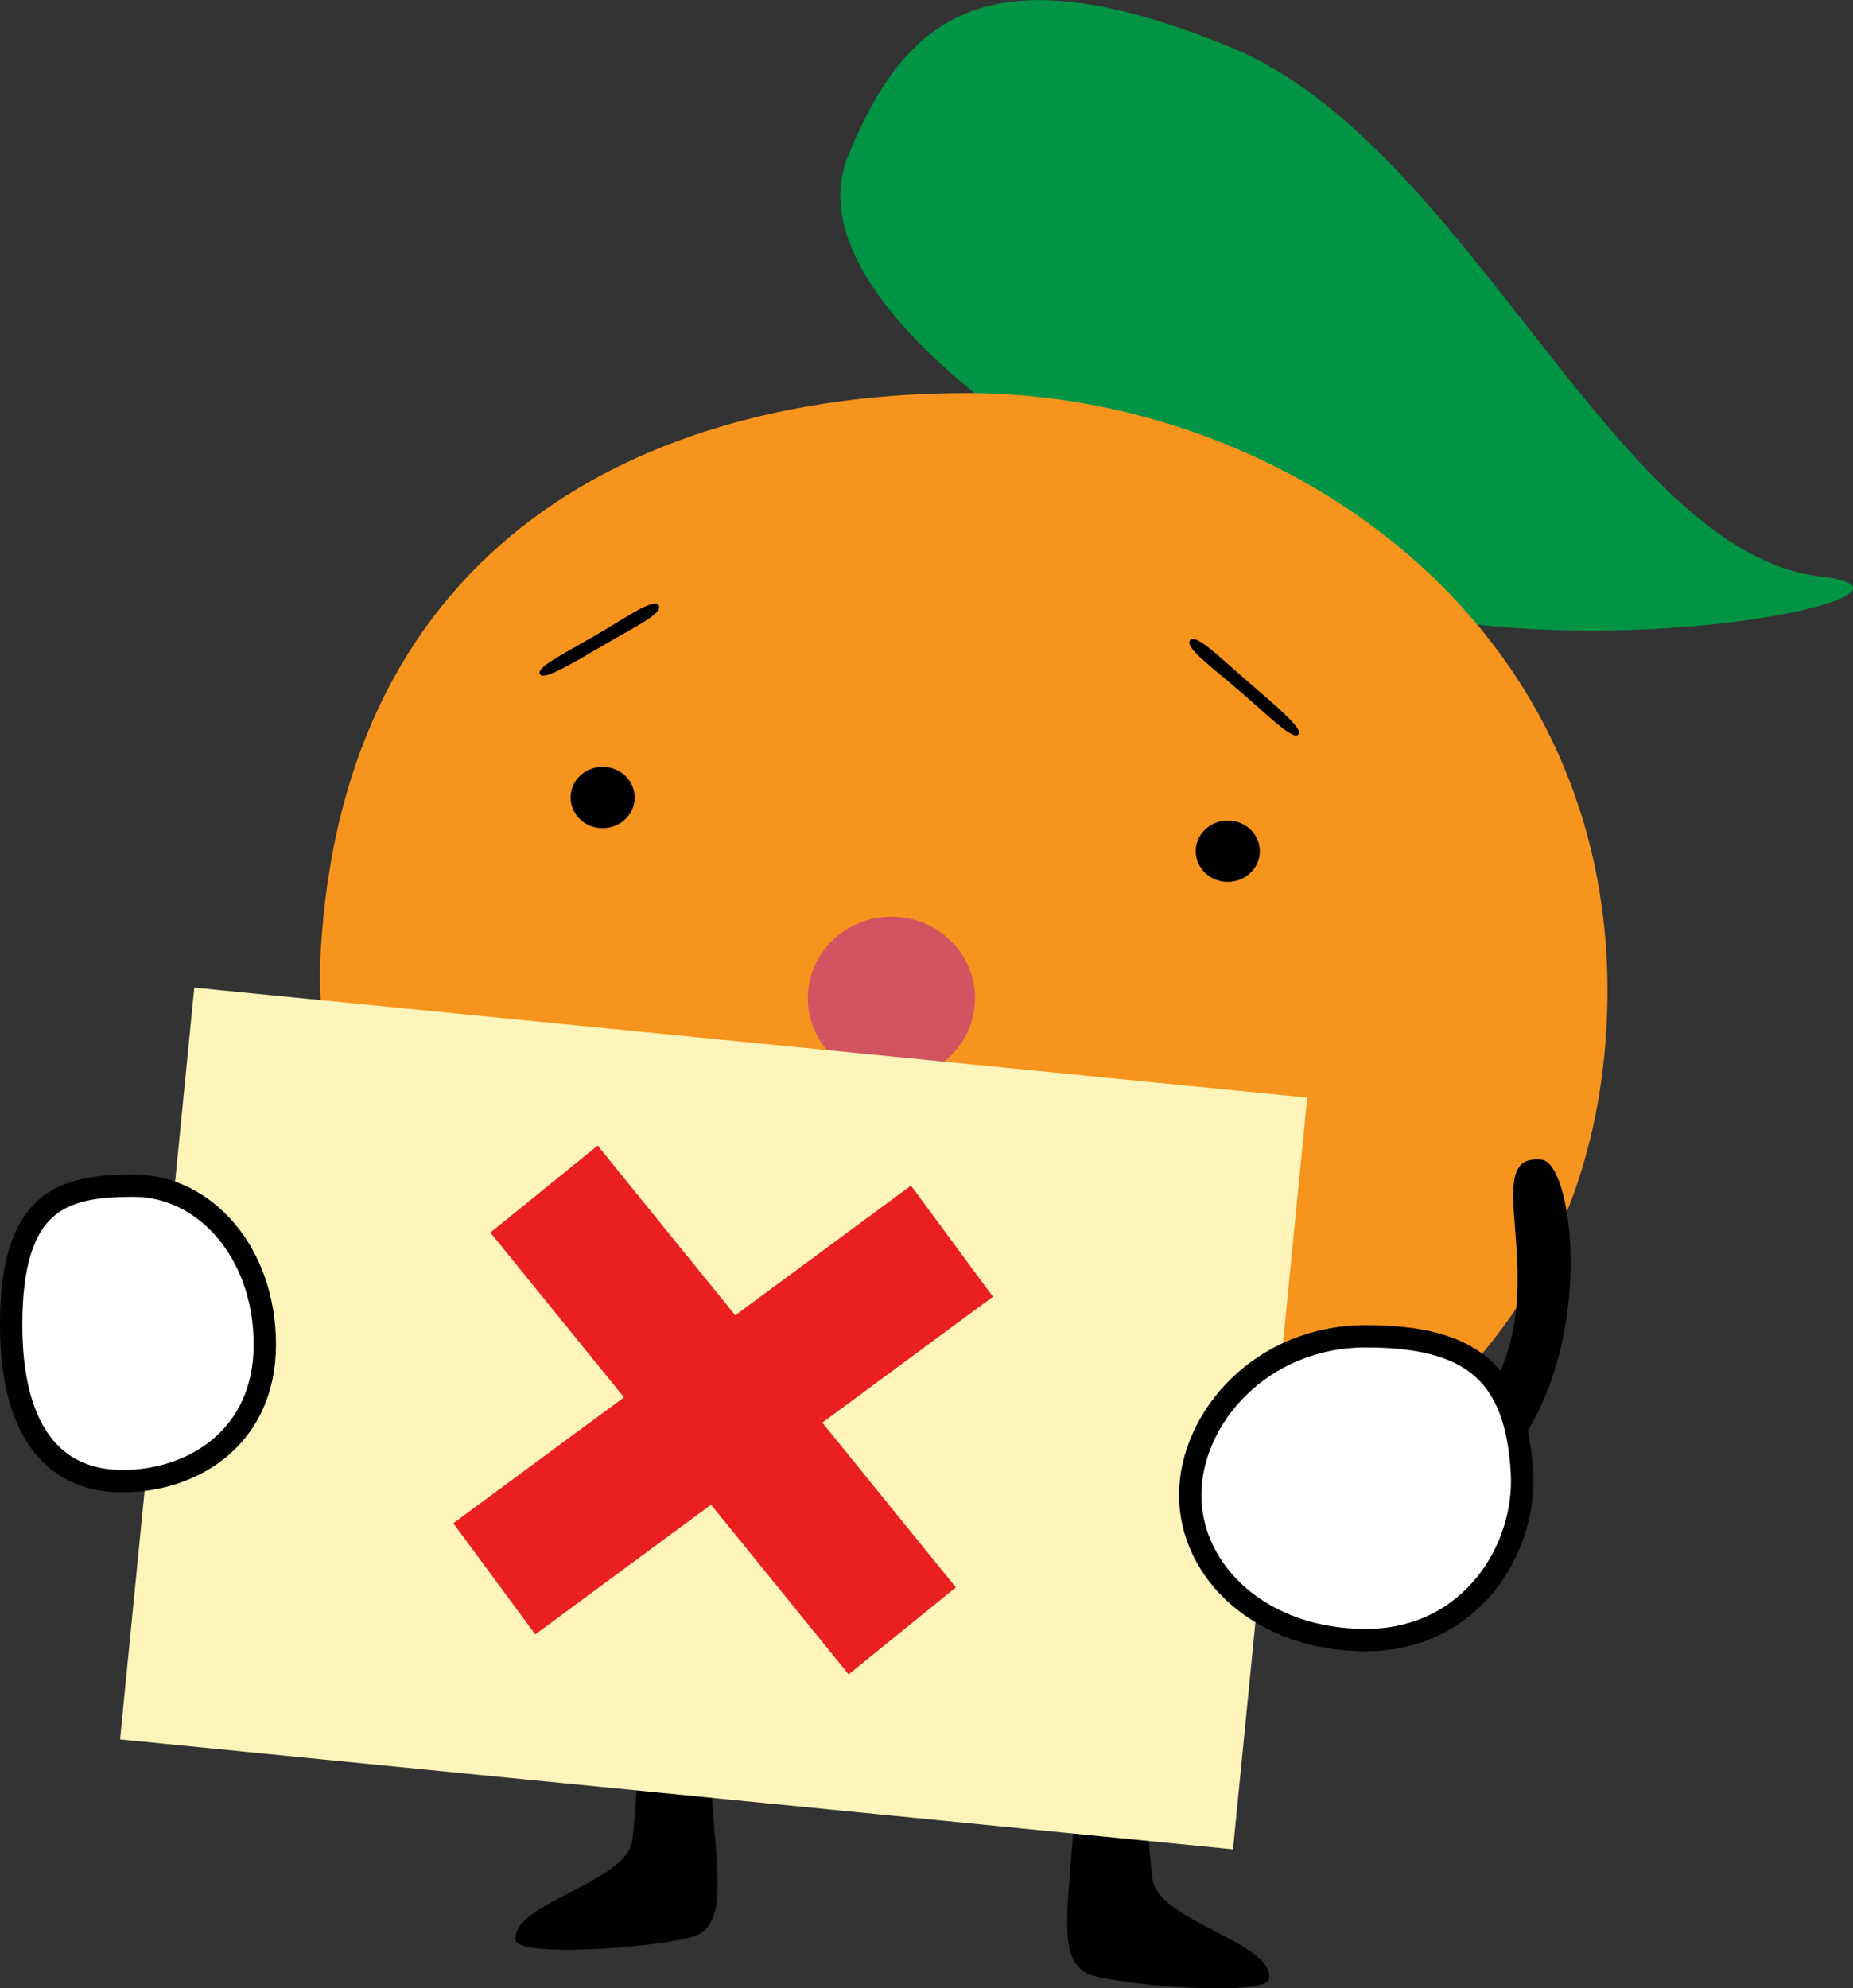<svg xmlns="http://www.w3.org/2000/svg" viewBox="0 0 403.54 432.96"><rect x="0" y="0" width="403.54" height="432.96" fill="#333333" stroke="none"/><defs><style>.cls-1{fill:#009444;}.cls-2{fill:#f7941d;}.cls-3{fill:#d35461;}.cls-4{fill:#fff5bb;}.cls-5{fill:#fff;stroke:#000;stroke-miterlimit:10;stroke-width:4.86px;}.cls-6{fill:#ea1f1f;}</style></defs><title>dont</title><g id="Layer_2" data-name="Layer 2"><g id="Layer_2-2" data-name="Layer 2"><path d="M234.37,388.57c-1.2,24.95-4.65,37,2,41,4.5,2.65,39.39,5.45,40,1.38,1.24-7.88-23.94-12.54-25.34-21.56-1-6.62-.9-13.87-1.62-22.1-2.17-24.88-7.31-44.76-11.49-44.39S235.56,363.79,234.37,388.57Z"/><path d="M154.31,380.16c1.2,24.95,4.65,37-2,41-4.5,2.65-39.39,5.45-40,1.38-1.24-7.88,23.94-12.54,25.34-21.56,1-6.62.9-13.87,1.62-22.1,2.17-24.88,7.31-44.76,11.49-44.39S153.12,355.38,154.31,380.16Z"/><path class="cls-1" d="M396.46,125.54c33.3,3.88-58.78,23.24-110.94,2S172,65,184.67,34s31-45.07,83.12-23.81S351.4,120.29,396.46,125.54Z"/><path class="cls-2" d="M349.66,226.63c-5.3,70.88-62.8,113.11-132.54,113.11S66,278.79,69.81,207.82C74.67,118,140.91,85.6,210.64,85.6S356.33,137.4,349.66,226.63Z"/><ellipse class="cls-3" cx="194.13" cy="217.38" rx="18.21" ry="17.76"/><path d="M333.27,310.61C319.63,334.22,291,340.67,286.32,338s24.81-11.86,38.45-35.47-3.35-51.52,10.93-50C342.17,253.14,346.9,287,333.27,310.61Z"/><rect class="cls-4" x="33.63" y="226.65" width="243.55" height="164.5" transform="translate(31.12 -13.78) rotate(5.64)"/><path class="cls-5" d="M331.44,320.73c.93,16.74-11.2,36.42-34,36.42s-38.24-14.8-38.24-31.57S274.65,291,297.45,291,330.23,298.87,331.44,320.73Z"/><path class="cls-5" d="M57.67,292.8c0,20.12-15.54,29.74-31,29.74S2.43,311,2.43,288.55c0-27.34,11.29-30.35,26.71-30.35S57.67,272.69,57.67,292.8Z"/><ellipse cx="131.24" cy="173.67" rx="6.98" ry="6.68"/><ellipse cx="267.38" cy="185.36" rx="6.98" ry="6.68"/><path d="M270.13,150.63c6.54,5.62,11.86,11.05,12.73,9.14.59-1.3-4.41-5.59-10.95-11.21s-11.44-10.64-12.73-9.14S263.59,145,270.13,150.63Z"/><path d="M129.89,138.24c-7.11,4.17-13.68,7.28-12.18,8.73,1,1,6.45-2.2,13.56-6.37s13.17-7,12.18-8.73S137,134.07,129.89,138.24Z"/><polygon class="cls-6" points="216.24 282.38 198.39 258.18 160.12 286.42 130.16 249.47 106.8 268.41 135.89 304.29 98.72 331.71 116.58 355.91 154.85 327.67 184.81 364.62 208.17 345.68 179.08 309.8 216.24 282.38"/></g></g></svg>
